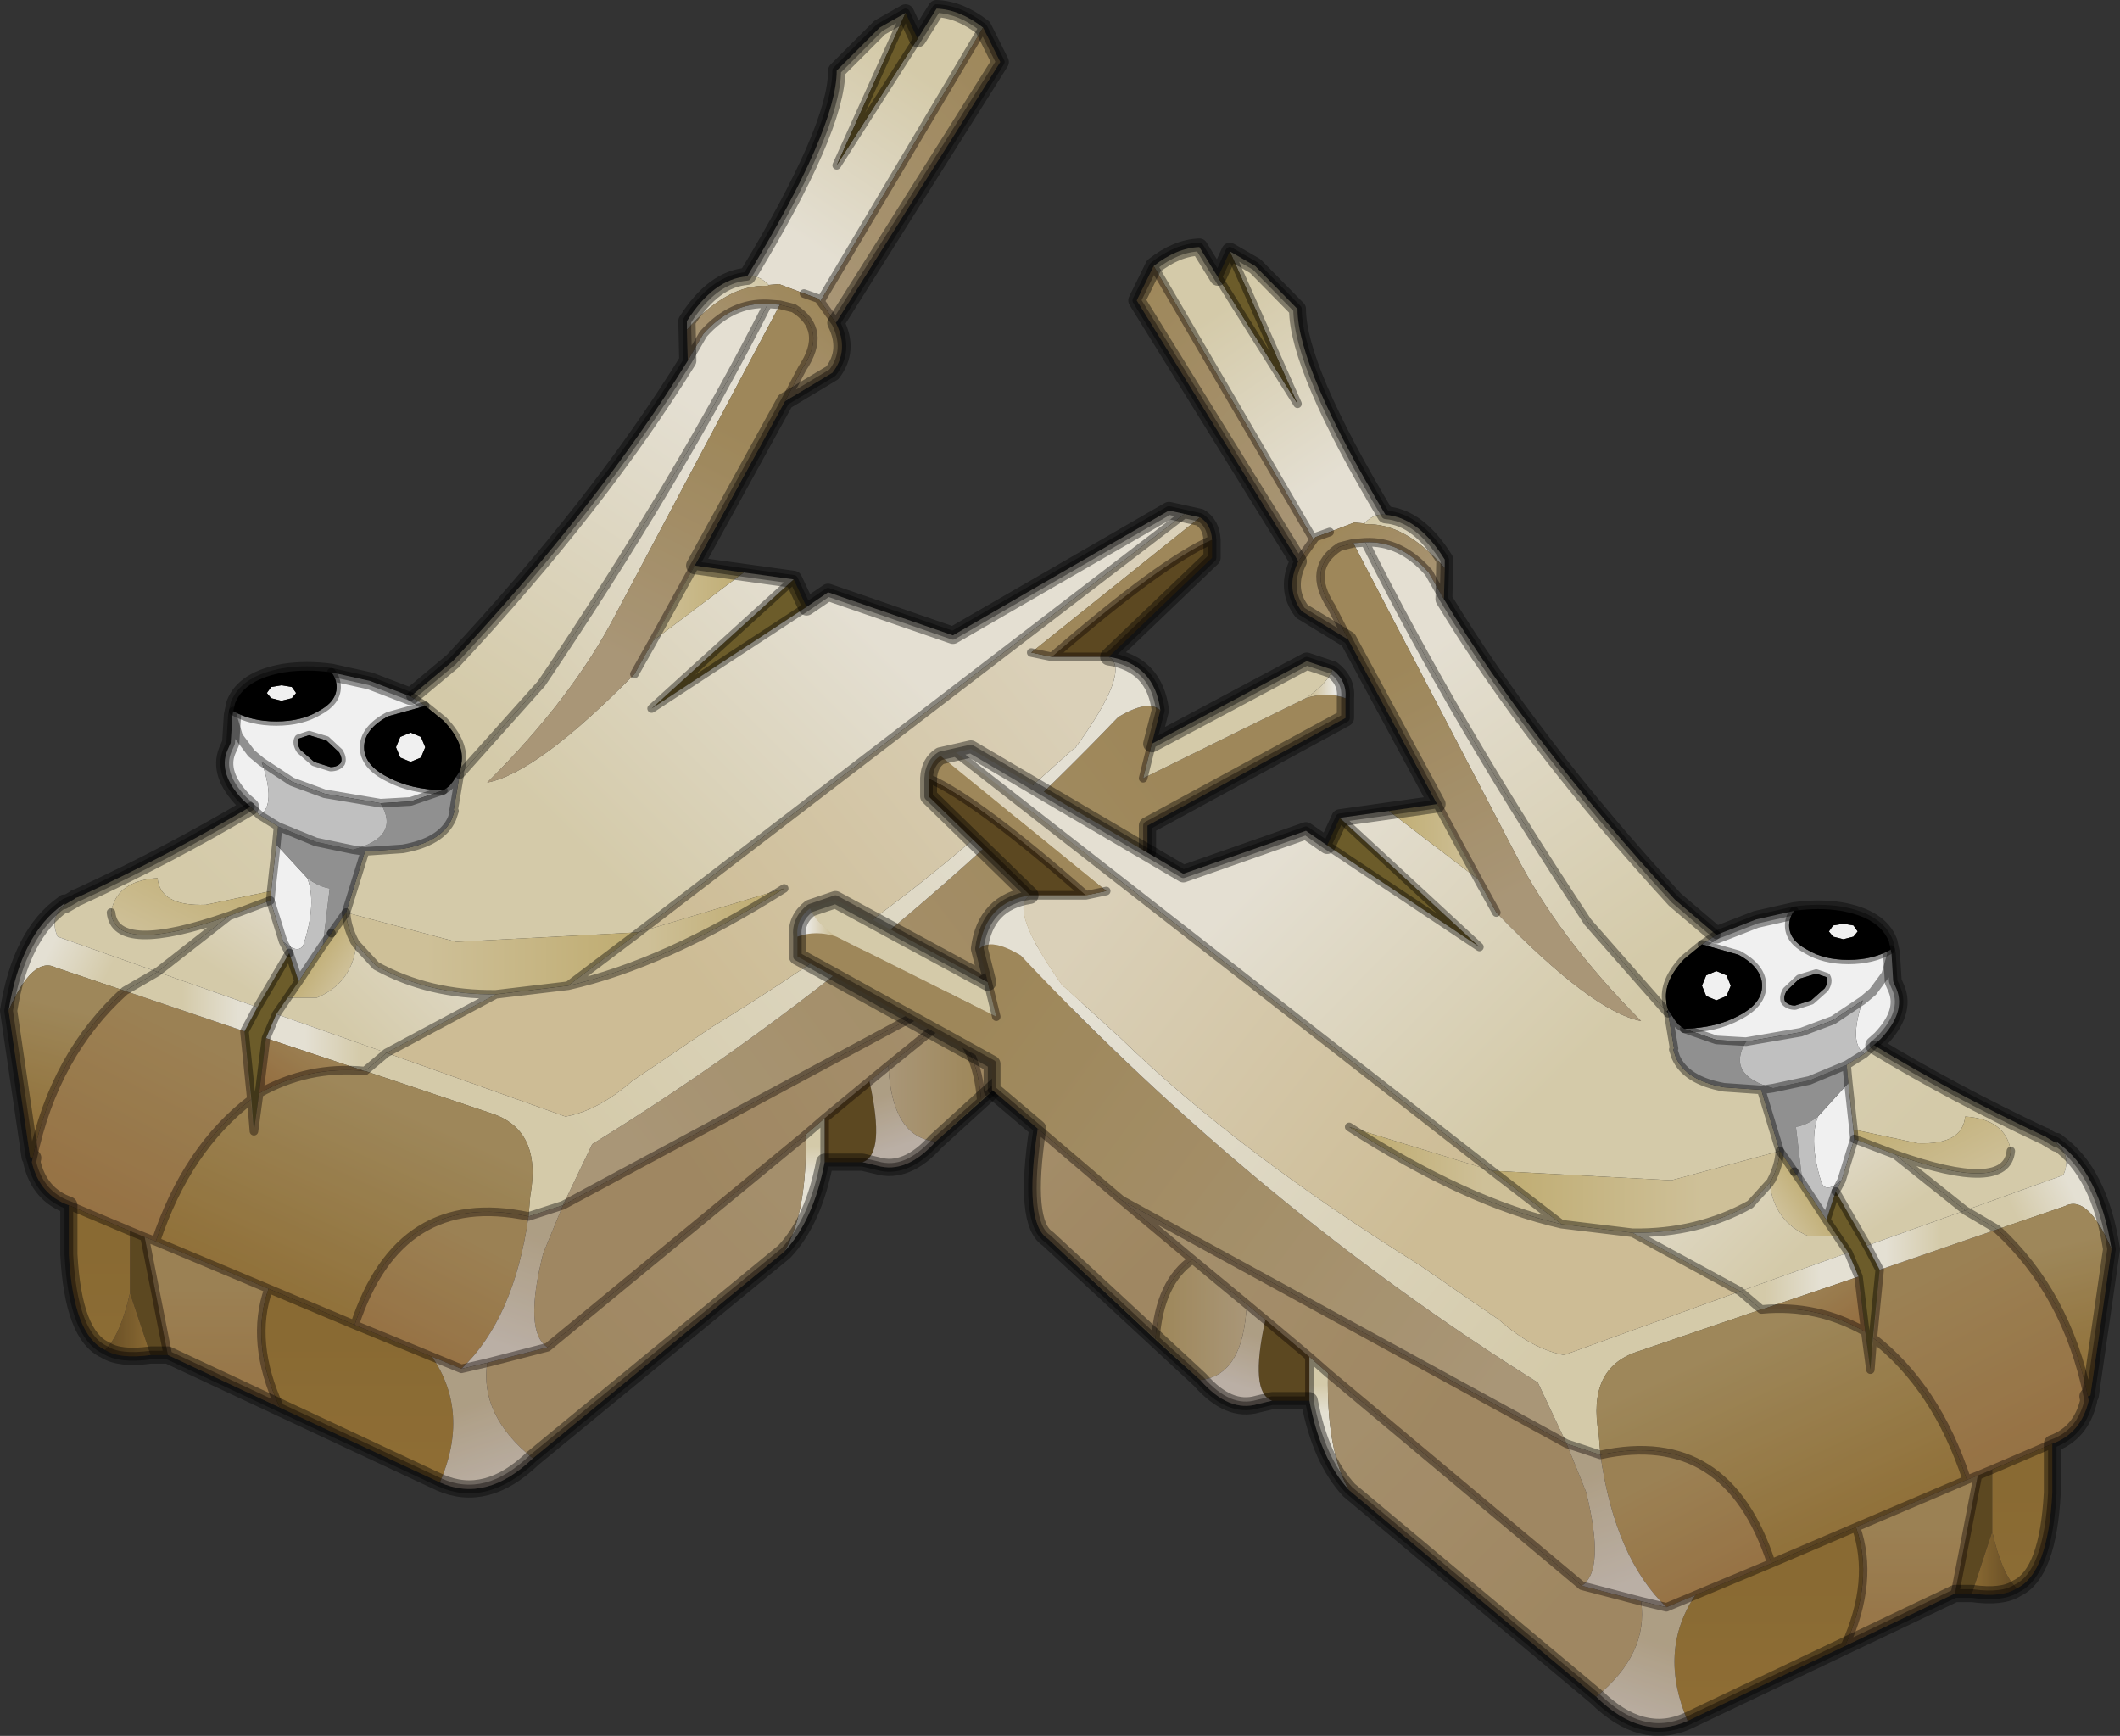 <svg viewBox="0 0 123.14 100.82" xmlns="http://www.w3.org/2000/svg" xmlns:xlink="http://www.w3.org/1999/xlink"><rect x="0" y="0" width="123.14" height="100.82" fill="#333333" stroke="none"/><g transform="translate(-213.4 -149.55)"><use transform="translate(213.4 149.55)" width="78.65" height="87" xlink:href="#a"/><use transform="matrix(-.983 0 0 1 336.54 163.4)" width="78.65" height="87" xlink:href="#a"/></g><defs><linearGradient id="c" x1="-819.2" x2="819.2" gradientTransform="matrix(-.004 .006 -.003 -.002 10.25 -34.7)" gradientUnits="userSpaceOnUse"><stop stop-color="#d4caa9" offset="0"/><stop stop-color="#e4dfd2" offset="1"/></linearGradient><linearGradient id="d" x1="-819.2" x2="819.2" gradientTransform="matrix(.006 -.01 .001 .001 13.7 -33.2)" gradientUnits="userSpaceOnUse"><stop stop-color="#cec098" offset="0"/><stop stop-color="#c0ad73" offset="1"/></linearGradient><linearGradient id="e" x1="-819.2" x2="819.2" gradientTransform="matrix(-.002 .002 -.001 -.001 2.9 -25.75)" gradientUnits="userSpaceOnUse"><stop stop-color="#d4caa9" offset="0"/><stop stop-color="#e4dfd2" offset="1"/></linearGradient><linearGradient id="f" x1="-819.2" x2="819.2" gradientTransform="matrix(.002 -.004 .004 .003 5.3 -23.85)" gradientUnits="userSpaceOnUse"><stop stop-color="#cec098" offset="0"/><stop stop-color="#c0ad73" offset="1"/></linearGradient><linearGradient id="g" x1="-819.2" x2="819.2" gradientTransform="matrix(.009 -.009 .011 .011 .45 -2.8)" gradientUnits="userSpaceOnUse"><stop stop-color="#d4caa9" offset="0"/><stop stop-color="#e4dfd2" offset="1"/></linearGradient><linearGradient id="h" x1="-819.2" x2="819.2" gradientTransform="matrix(.004 -.008 .002 .001 -.5 -12.2)" gradientUnits="userSpaceOnUse"><stop stop-color="#cec098" offset="0"/><stop stop-color="#c0ad73" offset="1"/></linearGradient><linearGradient id="i" x1="-819.2" x2="819.2" gradientTransform="matrix(.008 -.011 .003 .002 -5.9 -11.4)" gradientUnits="userSpaceOnUse"><stop stop-color="#d4caa9" offset="0"/><stop stop-color="#e4dfd2" offset="1"/></linearGradient><linearGradient id="j" x1="-819.2" x2="819.2" gradientTransform="matrix(.003 0 0 .003 1.25 -8.5)" gradientUnits="userSpaceOnUse"><stop stop-color="#cec098" offset="0"/><stop stop-color="#c0ad73" offset="1"/></linearGradient><linearGradient id="k" x1="-819.2" x2="819.2" gradientTransform="matrix(.018 -.014 .003 .004 13.05 12.8)" gradientUnits="userSpaceOnUse"><stop stop-color="#cec098" offset="0"/><stop stop-color="#c0ad73" offset="1"/></linearGradient><linearGradient id="l" x1="-819.2" x2="819.2" gradientTransform="matrix(.017 -.013 .005 .006 5.45 8.95)" gradientUnits="userSpaceOnUse"><stop stop-color="#d4caa9" offset="0"/><stop stop-color="#e4e0d3" offset="1"/></linearGradient><linearGradient id="m" x1="-819.2" x2="819.2" gradientTransform="matrix(.013 -.01 .004 .005 10.5 3.8)" gradientUnits="userSpaceOnUse"><stop stop-color="#cdbc95" offset="0"/><stop stop-color="#dad0b8" offset="1"/></linearGradient><linearGradient id="n" x1="-819.2" x2="819.2" gradientTransform="matrix(.001 0 0 .001 37.7 -3.8)" gradientUnits="userSpaceOnUse"><stop stop-color="#cec098" offset="0"/><stop stop-color="#f0f0f0" offset="1"/></linearGradient><linearGradient id="o" x1="-819.2" x2="819.2" gradientTransform="matrix(.006 -.006 .002 .002 23.3 11.65)" gradientUnits="userSpaceOnUse"><stop stop-color="#c2ad7d" offset="0"/><stop stop-color="#c8b78a" offset="1"/></linearGradient><linearGradient id="p" x1="-819.2" x2="819.2" gradientTransform="matrix(0 .001 -.001 0 7.45 23.9)" gradientUnits="userSpaceOnUse"><stop stop-color="#d4caa9" offset="0"/><stop stop-color="#e4e0d3" offset="1"/></linearGradient><linearGradient id="q" x1="-819.2" x2="819.2" gradientTransform="matrix(.009 -.006 .002 .003 8.1 20.15)" gradientUnits="userSpaceOnUse"><stop stop-color="#c2ad7d" offset="0"/><stop stop-color="#c8b78a" offset="1"/></linearGradient><linearGradient id="r" x1="-819.2" x2="819.2" gradientTransform="matrix(.003 0 0 .004 15 19.3)" gradientUnits="userSpaceOnUse"><stop stop-color="#cec098" offset="0"/><stop stop-color="#c0ad73" offset="1"/></linearGradient><linearGradient id="s" x1="-819.2" x2="819.2" gradientTransform="matrix(0 .002 -.003 .001 12.45 21.6)" gradientUnits="userSpaceOnUse"><stop stop-color="#d4caa9" offset="0"/><stop stop-color="#e4e0d3" offset="1"/></linearGradient><linearGradient id="t" x1="-819.2" x2="819.2" gradientTransform="matrix(.007 -.007 .003 .003 -.55 30.6)" gradientUnits="userSpaceOnUse"><stop stop-color="#c2ad7d" offset="0"/><stop stop-color="#c8b78a" offset="1"/></linearGradient><linearGradient id="u" x1="-819.2" x2="819.2" gradientTransform="matrix(.007 0 0 .003 -8.8 11.85)" gradientUnits="userSpaceOnUse"><stop stop-color="#cec098" offset="0"/><stop stop-color="#c0ad73" offset="1"/></linearGradient><linearGradient id="v" x1="-819.2" x2="819.2" gradientTransform="matrix(-.001 -.001 .002 -.003 -20.15 12.35)" gradientUnits="userSpaceOnUse"><stop stop-color="#cec098" offset="0"/><stop stop-color="#c0ad73" offset="1"/></linearGradient><linearGradient id="w" x1="-819.2" x2="819.2" gradientTransform="matrix(.005 -.005 .004 .004 -14.9 12.65)" gradientUnits="userSpaceOnUse"><stop stop-color="#d4caa9" offset="0"/><stop stop-color="#e4dfd2" offset="1"/></linearGradient><linearGradient id="x" x1="-819.2" x2="819.2" gradientTransform="matrix(-.004 .008 -.011 -.005 -19.35 27.5)" gradientUnits="userSpaceOnUse"><stop stop-color="#c0ad73" offset="0"/><stop stop-color="#ac8c43" offset="1"/></linearGradient><linearGradient id="y" x1="-819.2" x2="819.2" gradientTransform="matrix(-.002 -0 0 -.001 -19.95 17.25)" gradientUnits="userSpaceOnUse"><stop stop-color="#d4caa9" offset="0"/><stop stop-color="#e4e0d3" offset="1"/></linearGradient><linearGradient id="z" x1="-819.2" x2="819.2" gradientTransform="matrix(.004 -.001 0 .001 1.55 10.55)" gradientUnits="userSpaceOnUse"><stop stop-color="#cec098" offset="0"/><stop stop-color="#c0ad73" offset="1"/></linearGradient><linearGradient id="A" x1="-819.2" x2="819.2" gradientTransform="matrix(.015 -.014 .003 .003 -15.6 -4.2)" gradientUnits="userSpaceOnUse"><stop stop-color="#d4caa9" offset="0"/><stop stop-color="#e4dfd2" offset="1"/></linearGradient><linearGradient id="B" x1="-819.2" x2="819.2" gradientTransform="matrix(.002 -.003 .004 .002 -28.35 9.1)" gradientUnits="userSpaceOnUse"><stop stop-color="#cec098" offset="0"/><stop stop-color="#c0ad73" offset="1"/></linearGradient><linearGradient id="C" x1="-819.2" x2="819.2" gradientTransform="matrix(.002 -.004 .003 .002 -24.85 9.75)" gradientUnits="userSpaceOnUse"><stop stop-color="#d4caa9" offset="0"/><stop stop-color="#e4dfd2" offset="1"/></linearGradient><linearGradient id="D" x1="-819.2" x2="819.2" gradientTransform="matrix(-.002 -.001 .002 -.004 -35.2 13.3)" gradientUnits="userSpaceOnUse"><stop stop-color="#d4caa9" offset="0"/><stop stop-color="#e4e0d3" offset="1"/></linearGradient><linearGradient id="E" x1="-819.2" x2="819.2" gradientTransform="matrix(-.002 .005 -.004 -.001 -36.65 19.25)" gradientUnits="userSpaceOnUse"><stop stop-color="#c0ad73" offset="0"/><stop stop-color="#ac8c43" offset="1"/></linearGradient><linearGradient id="F" x1="-819.2" x2="819.2" gradientTransform="matrix(-.004 .008 -.006 -.003 -31.75 23.1)" gradientUnits="userSpaceOnUse"><stop stop-color="#bda56b" offset="0"/><stop stop-color="#b48d52" offset="1"/></linearGradient><linearGradient id="G" x1="-819.2" x2="819.2" gradientTransform="matrix(.002 .001 -0 .001 -27.1 14.85)" gradientUnits="userSpaceOnUse"><stop stop-color="#d4caa9" offset="0"/><stop stop-color="#e4e0d3" offset="1"/></linearGradient><linearGradient id="H" x1="-819.2" x2="819.2" gradientTransform="matrix(-.001 .002 -.003 -.002 -21.75 19)" gradientUnits="userSpaceOnUse"><stop stop-color="#bda56b" offset="0"/><stop stop-color="#b48d52" offset="1"/></linearGradient><linearGradient id="I" x1="-819.2" x2="819.2" gradientTransform="matrix(0 .006 -.005 0 -26.95 36.25)" gradientUnits="userSpaceOnUse"><stop stop-color="#bda56b" offset="0"/><stop stop-color="#b48d52" offset="1"/></linearGradient><linearGradient id="J" x1="-819.2" x2="819.2" gradientTransform="matrix(.002 0 0 .002 -31.9 33.45)" gradientUnits="userSpaceOnUse"><stop stop-color="#725d2d" offset="0"/><stop stop-color="#ac8c43" offset="1"/></linearGradient><linearGradient id="K" x1="-819.2" x2="819.2" gradientTransform="matrix(0 .006 -.002 0 -33.5 34.15)" gradientUnits="userSpaceOnUse"><stop stop-color="#a58841" offset="0"/><stop stop-color="#ac8c43" offset="1"/></linearGradient><linearGradient id="L" x1="-819.2" x2="819.2" gradientTransform="matrix(0 .004 -.007 0 -18.5 37.8)" gradientUnits="userSpaceOnUse"><stop stop-color="#a58841" offset="0"/><stop stop-color="#ac8c43" offset="1"/></linearGradient><linearGradient id="M" x1="-819.2" x2="819.2" gradientTransform="matrix(-.003 .005 -.004 -.002 -14.35 32.6)" gradientUnits="userSpaceOnUse"><stop stop-color="#bda56b" offset="0"/><stop stop-color="#b48d52" offset="1"/></linearGradient><linearGradient id="N" x1="-819.2" x2="819.2" gradientTransform="matrix(-.001 .004 -.003 -.001 -9 31.45)" gradientUnits="userSpaceOnUse"><stop stop-color="#d4caa9" offset="0"/><stop stop-color="#e4e0d3" offset="1"/></linearGradient><linearGradient id="O" x1="-819.2" x2="819.2" gradientTransform="matrix(.001 .003 -.003 .001 -11.35 40.55)" gradientUnits="userSpaceOnUse"><stop stop-color="#d4caa9" offset="0"/><stop stop-color="#e4e0d3" offset="1"/></linearGradient><use width="78.65" height="87" xlink:href="#b" id="a"/><g id="b"><path d="M4.1-27.45Q9.3-36 9.3-39.4l2.5-2.5 1.5-.85-4 8.85 4.7-7.35L15.1-43q1.35.05 2.7 1.1L8.35-26l-.1-.15-.85-.3L5.95-27l-.6.05L5.3-27q-.55-.55-1.2-.45" fill="url(#c)" fill-rule="evenodd" transform="translate(39.3 43.5)"/><path d="m17.8-41.9 1 2-9.55 15.15-.9-1.25 9.45-15.9" fill="url(#d)" fill-rule="evenodd" transform="translate(39.3 43.5)"/><path d="m6.8-9.85.75 1.6-9 5.9 8.25-7.5m24.3-2.3v1.05l-6 5.75h-3.3q6.35-5.5 9.3-6.8M10.8 24H8.6v-2.55l2.6-2.15q.95 4.25-.4 4.7m-40.35 11.2h-1l-1.2-3.6V28l.85.35 1.35 6.85M13.3-42.75l.7 1.5-4.7 7.35 4-8.85m-35.8 54.6.55 1.65-1.3 1.9-.6 1.4-.4 3.2-.3 2.2-.15-1.85-.4-3.95.75-1.4 1.85-3.15" fill="#6c5c2a" fill-rule="evenodd" transform="translate(39.3 43.5)"/><path d="M.6-24.35v-.5q1.55-2.45 3.5-2.6.65-.1 1.2.45l.05.05-.05.05Q2.95-27 .6-24.35" fill="url(#e)" fill-rule="evenodd" transform="translate(39.3 43.5)"/><path d="M9.25-24.75q.8 1.6-.2 2.9L6.3-20.2l1-1.9q1.5-2.25-.5-3.5l-.8-.2-.7-.05q-2.1-.1-3.75 1.75l-.9 1.55-.05-1.8Q2.95-27 5.3-26.9l.05-.05.6-.05 1.45.55.85.3.1.15.9 1.25" fill="url(#f)" fill-rule="evenodd" transform="translate(39.3 43.5)"/><path d="m3.9-10.25 2.9.4-8.25 7.5 9-5.9L8.8-9.1l7.25 2.5 12.55-7.25.9.2-31.7 24.3-10.6.55-6.4-1.7 1.1-3.55 2.2-.15q2.25-.4 2.85-1.75l.15-.45-.05-.05.35-2.05.1-.1 4.65-5.2Q.05-15.5 5.3-25.85l.7.05-9.55 18Q-6.1-2.9-11 1.95q2.9-.55 8.55-6.3l1.1-1.95 5.25-3.95" fill="url(#g)" fill-rule="evenodd" transform="translate(39.3 43.5)"/><path d="m6.3-20.2-5.25 9.55-2.4 4.35-1.1 1.95Q-8.1 1.4-11 1.95-6.1-2.9-3.55-7.8L6-25.8l.8.2q2 1.25.5 3.5l-1 1.9" fill="url(#h)" fill-rule="evenodd" transform="translate(39.3 43.5)"/><path d="M-15.45-3.05-13-5.1Q-4.55-14.15.65-22.55l.9-1.55q1.65-1.85 3.75-1.75Q.05-15.5-7.85-3.8l-4.65 5.2-.1-.1.05-.15.05-.2v-.1q.2-1.2-1.05-2.5l-1.05-.85-.85-.55" fill="url(#i)" fill-rule="evenodd" transform="translate(39.3 43.5)"/><path d="m1.05-10.65 2.85.4-5.25 3.95 2.4-4.35" fill="url(#j)" fill-rule="evenodd" transform="translate(39.3 43.5)"/><path d="M28.1-2.25 27.6-.3l-.5 2 9.45-4.65q1.2-.4 2.3 0v1.15l-11.5 6.25v1.5l-2.7 2.25-4.95 4.15L-6.6 26.5l1.7-3.55Q11.6 12.8 25.65-1.85q1.75-1.05 2.45-.4" fill="url(#k)" fill-rule="evenodd" transform="translate(39.3 43.5)"/><path d="M25.1-5.35q2.65.4 3 3.1-.7-.65-2.45.4Q11.6 12.8-4.9 22.95l-1.7 3.55-2 .65.1-1.2q.7-3.85-2.3-4.8l-7.3-2.45 1.25-1.05 10.4 3.7q1.9-.35 3.85-2.05l4.65-3.15Q12.9 9.5 19.75 2.95l3.35-3h.05q3.3-4.55 1.95-5.3" fill="url(#l)" fill-rule="evenodd" transform="translate(39.3 43.5)"/><path d="m29.5-13.65.9.2-9.8 7.85 1.2.25h3.3q1.35.75-1.95 5.3h-.05l-3.35 3Q12.9 9.5 2.05 16.15L-2.6 19.3q-1.95 1.7-3.85 2.05l-10.4-3.7 6.35-3.4 4.2-.5Q-.7 12.5 6.25 8.1l-8.45 2.55 31.7-24.3" fill="url(#m)" fill-rule="evenodd" transform="translate(39.3 43.5)"/><path d="M30.4-13.45q.65.4.7 1.3-2.95 1.3-9.3 6.8l-1.2-.25 9.8-7.85" fill="#c0ad73" fill-rule="evenodd" transform="translate(39.3 43.5)"/><path d="M38.1-4.6q.85.65.75 1.65-1.1-.4-2.3 0 1.2-.8 1.55-1.65" fill="url(#n)" fill-rule="evenodd" transform="translate(39.3 43.5)"/><path d="m27.6-.3 9-4.8 1.5.5q-.35.85-1.55 1.65L27.1 1.7l.5-2M-35.6 9l.05-.05v.1L-35.6 9" fill="#d4caa9" fill-rule="evenodd" transform="translate(39.3 43.5)"/><path d="M24.65 8.2q.85 5.5-.6 6.4l-6.35 5.85q-.25-3.35-2.2-4.65l4.2-3.45 4.95-4.15" fill="url(#o)" fill-rule="evenodd" transform="translate(39.3 43.5)"/><path d="M8.6 24q-.65 3.4-2.35 5.2 1.35-2.3 1.25-6.8l1.1-.95V24" fill="url(#p)" fill-rule="evenodd" transform="translate(39.3 43.5)"/><path d="m8.6 21.45-1.1.95-15 12.35q-1.4-.9-.25-5.45l1.15-2.8 26.3-14.15-4.2 3.45-3.2 2.6-1.1.9-2.6 2.15" fill="url(#q)" fill-rule="evenodd" transform="translate(39.3 43.5)"/><path d="m17.7 20.45-2.65 2.35q-2.55-.25-2.75-4.4l3.2-2.6q1.95 1.3 2.2 4.65" fill="url(#r)" fill-rule="evenodd" transform="translate(39.3 43.5)"/><path d="M15.05 22.8q-1.7 1.9-3.4 1.4l-.85-.2q1.35-.45.4-4.7l1.1-.9q.2 4.15 2.75 4.4" fill="url(#s)" fill-rule="evenodd" transform="translate(39.3 43.5)"/><path d="m6.25 29.2-14.6 12q-3.1-2.5-2.65-5.55l3.5-.9 15-12.35q.1 4.5-1.25 6.8" fill="url(#t)" fill-rule="evenodd" transform="translate(39.3 43.5)"/><path d="m-24.75 3.35-.4-.35q-1.5-1.55-.95-2.9l.2-.45.1-1.6.05-.25q1.05.6 2.5.6t2.45-.6q1.05-.55 1.05-1.4 0-.45-.3-.85l2.25.5 2.35.9.85.55-2.15.6q-1.4.75-1.4 1.8t1.4 1.75q1.3.7 3.2.75l-1.9.65-1.75.1-3.25-.55-1.9-.7L-24.1.75q.85 2.5-.1 3.1l-.55-.5m-1.05-5.3.35 1.2.75 1 .6.5-.6-.5-.75-1-.35-1.2m3.7-1.3-.25.3-.6.15-.6-.15-.25-.3.25-.35.6-.1.6.1.25.35m1.75 2.75-1-.3-.6.2q-.15.25.1.65l.8.7.95.3q.4 0 .6-.25.1-.25-.1-.6l-.75-.7m4.9-.45.6.25.25.6-.25.6-.6.25-.6-.25-.25-.6.25-.6.6-.25m-7.8 6.5 1.8 1.95q.55 1.45-.2 3.8-.25.7-1.2-.1l-.75-2.4.05-.55.3-2.7" fill="#f0f0f0" fill-rule="evenodd" transform="translate(39.3 43.5)"/><path d="m-12.6 1.5-.35 2.05.05.05-.15.45q-.6 1.35-2.85 1.75l-2.2.15-1.1 3.55-.85 1.2-.5.7.4-3.3q-.65-.1-1.3-.6l-1.8-1.95.1-1.05 2.2.9 2.15.45q2.8-.75 1.6-2.7l1.75-.1 1.9-.65.35-.25.2-.25.4-.6v.2m-5.5 4.45-.7-.1.7.1" fill="#909090" fill-rule="evenodd" transform="translate(39.3 43.5)"/><path d="m-25.75-2.2.1-.45q.55-1.4 2.85-1.8 1.3-.2 2.75 0 .3.4.3.85 0 .85-1.05 1.4-1 .6-2.45.6t-2.5-.6m3.65-1.05-.25-.35-.6-.1-.6.1-.25.35.25.3.6.15.6-.15.25-.3m1.75 2.75.75.7q.2.35.1.6-.2.25-.6.25l-.95-.3-.8-.7q-.25-.4-.1-.65l.6-.2 1 .3m6.8 2.9q-1.9-.05-3.2-.75-1.4-.7-1.4-1.75t1.4-1.8l2.15-.6 1.05.85q1.25 1.3 1.05 2.5v.1l-.05.2-.05.15-.4.6-.2.25-.35.25m-1.9-3.35-.6.25-.25.6.25.6.6.25.6-.25.25-.6-.25-.6-.6-.25" fill-rule="evenodd" transform="translate(39.3 43.5)"/><path d="M-17.2 3.15q1.2 1.95-1.6 2.7l-2.15-.45-2.2-.9-1.05-.65q.95-.6.1-3.1l1.75 1.15 1.9.7 3.25.55m-4.25 4.35q.65.5 1.3.6l-.4 3.3-1.4 2.1-.55-1.65-.35-.65q.95.8 1.2.1.75-2.35.2-3.8" fill="silver" fill-rule="evenodd" transform="translate(39.3 43.5)"/><path d="m-19.2 9.5 6.4 1.7 10.6-.55-4.1 3.1-4.2.5q-3.85.05-6.95-1.65l-1.15-1.25-.1-.15q-.45-.85-.5-1.7" fill="url(#u)" fill-rule="evenodd" transform="translate(39.3 43.5)"/><path d="M-19.2 9.5q.05.85.5 1.7l.1.15q-.25 2.25-2.3 3.1h-1.7l.65-.95 1.4-2.1.5-.7.85-1.2" fill="url(#v)" fill-rule="evenodd" transform="translate(39.3 43.5)"/><path d="m-18.6 11.35 1.15 1.25q3.1 1.7 6.95 1.65l-6.35 3.4-6.4-2.25.65-.95h1.7q2.05-.85 2.3-3.1" fill="url(#w)" fill-rule="evenodd" transform="translate(39.3 43.5)"/><path d="m-18.1 18.7 7.3 2.45q3 .95 2.3 4.8l-.1 1.2q-7.5-1.6-10.1 6.3l-5-2.1-6.55-2.75q1.8-5.4 5.55-8.25l.15 1.85.3-2.2q2.85-1.6 6.1-1.3h.05" fill="url(#x)" fill-rule="evenodd" transform="translate(39.3 43.5)"/><path d="m-16.85 17.65-1.25 1.05h-.05l-5.7-1.9.6-1.4 6.4 2.25" fill="url(#y)" fill-rule="evenodd" transform="translate(39.3 43.5)"/><path d="m-6.3 13.75 4.1-3.1L6.25 8.1Q-.7 12.5-6.3 13.75" fill="url(#z)" fill-rule="evenodd" transform="translate(39.3 43.5)"/><path d="m-34.95 8.7.05-.05.15-.05q5.3-2.45 10-5.25l.55.5 1.05.65-.1 1.05-.3 2.7-3.8.8q-2.65.1-2.8-1.55-2.4.15-2.7 2 .25 2.5 6.85.2l-4.15 3.25-5.8-2.05q-.5-1.1.4-1.85l.6-.35" fill="url(#A)" fill-rule="evenodd" transform="translate(39.3 43.5)"/><path d="M-32.85 9.5q.3-1.85 2.7-2 .15 1.65 2.8 1.55l3.8-.8-.05.55-2.4.9q-6.6 2.3-6.85-.2" fill="url(#B)" fill-rule="evenodd" transform="translate(39.3 43.5)"/><path d="m-26 9.7 2.4-.9.75 2.4.35.65-1.85 3.15-5.8-2.05L-26 9.7" fill="url(#C)" fill-rule="evenodd" transform="translate(39.3 43.5)"/><path d="M-38.8 15.2q.7-4.45 3.2-6.2l.05.05q-.9.75-.4 1.85l5.8 2.05-1.9 1.1-4-1.35q-1.35-.7-2.75 2.5" fill="url(#D)" fill-rule="evenodd" transform="translate(39.3 43.5)"/><path d="m-37.55 23.7-1.25-8.5q1.4-3.2 2.75-2.5l4 1.35q-4.1 3.7-5.35 9.7l-.15-.05" fill="url(#E)" fill-rule="evenodd" transform="translate(39.3 43.5)"/><path d="M-35.3 26.5q-1.7-.6-2.15-2.5l.05-.25q1.25-6 5.35-9.7l6.95 2.35.4 3.95q-3.75 2.85-5.55 8.25l-.65-.25-.85-.35-3.55-1.5" fill="url(#F)" fill-rule="evenodd" transform="translate(39.3 43.5)"/><path d="m-32.05 14.05 1.9-1.1 5.8 2.05-.75 1.4-6.95-2.35" fill="url(#G)" fill-rule="evenodd" transform="translate(39.3 43.5)"/><path d="m-24.25 20 .4-3.2 5.7 1.9q-3.25-.3-6.1 1.3" fill="url(#H)" fill-rule="evenodd" transform="translate(39.3 43.5)"/><path d="m-23.05 38.25-6.5-3.05-1.35-6.85.65.25 6.55 2.75q-1.1 3.1.65 6.9" fill="url(#I)" fill-rule="evenodd" transform="translate(39.3 43.5)"/><path d="M-30.55 35.2q-1.8.25-2.65-.3.9-.85 1.45-3.3l1.2 3.6" fill="url(#J)" fill-rule="evenodd" transform="translate(39.3 43.5)"/><path d="M-33.2 34.9q-1.85-.85-2.1-5.55V26.5l3.55 1.5v3.6q-.55 2.45-1.45 3.3" fill="url(#K)" fill-rule="evenodd" transform="translate(39.3 43.5)"/><path d="m-13.75 42.6-9.3-4.35q-1.75-3.8-.65-6.9l5 2.1 4.5 1.85q2.2 3.25.45 7.3" fill="url(#L)" fill-rule="evenodd" transform="translate(39.3 43.5)"/><path d="M-18.7 33.45q2.6-7.9 10.1-6.3-.85 5.95-3.9 8.85l-1.7-.7-4.5-1.85" fill="url(#M)" fill-rule="evenodd" transform="translate(39.3 43.5)"/><path d="m-8.6 27.15 2-.65-1.15 2.8q-1.15 4.55.25 5.45l-3.5.9-1.5.35q3.05-2.9 3.9-8.85" fill="url(#N)" fill-rule="evenodd" transform="translate(39.3 43.5)"/><path d="M-8.35 41.2q-2.7 2.6-5.4 1.4 1.75-4.05-.45-7.3l1.7.7 1.5-.35q-.45 3.05 2.65 5.55" fill="url(#O)" fill-rule="evenodd" transform="translate(39.3 43.5)"/><path d="m57.1 1.6 1 2-9.55 15.15q.8 1.6-.2 2.9L45.6 23.3l-5.25 9.55 2.85.4 2.9.4.75 1.6 1.25-.85 7.25 2.5 12.55-7.25 1.8.4q.65.4.7 1.3v1.05l-6 5.75q2.65.4 3 3.1l-.5 1.95 9-4.8 1.5.5q.85.65.75 1.65v1.15l-11.5 6.25v1.5l-2.7 2.25q.85 5.5-.6 6.4L57 63.95l-2.65 2.35q-1.7 1.9-3.4 1.4l-.85-.2h-2.2q-.65 3.4-2.35 5.2l-14.6 12q-2.7 2.6-5.4 1.4l-9.3-4.35-6.5-3.05h-1q-1.8.25-2.65-.3-1.85-.85-2.1-5.55V70q-1.7-.6-2.15-2.5l-.1-.3L.5 58.7q.7-4.45 3.2-6.2l.05-.05.6-.25.05-.05.15-.05q5.3-2.45 10-5.25m9.3-6.4 2.45-2.05q8.45-9.05 13.65-17.45l-.05-1.8v-.5q1.55-2.45 3.5-2.6Q48.6 7.5 48.6 4.1l2.5-2.5 1.5-.85.7 1.5L54.4.5q1.35.05 2.7 1.1l-9.45 15.9.9 1.25m-1.85-1.7.85.3.1.15m-3.05.15.7.05.8.2q2 1.25.5 3.5l-1 1.9m7-22.55-4 8.85 4.7-7.35m-13.35 18.7.9-1.55q1.65-1.85 3.75-1.75Q39.35 28 31.45 39.7l-4.65 5.2-.1.1m10.4 9.15 31.7-24.3m-46.35 31.3L21.2 62.2m9.5 8.45 2-.65m28.4-31.85-1.2-.25m4.5.25h-3.3q6.35-5.5 9.3-6.8m-4 13.85.5-2m-19 24.3v-2.55l-1.1.95m4.8-4 3.2-2.6 4.2-3.45L32.7 70m-.9 8.25 15-12.35m8-6.6q1.95 1.3 2.2 4.65m-5.4-2.05-1.1.9-2.6 2.15m11.1-9.1 4.95-4.15m-44.7-12.65q.3.4.3.85 0 .85-1.05 1.4-1 .6-2.45.6t-2.5-.6m12.2 4.6q-1.9-.05-3.2-.75-1.4-.7-1.4-1.75t1.4-1.8l2.15-.6m13.25-3.8-1.1 1.95M20.1 53q.05.85.5 1.7m.1.15 1.15 1.25q3.1 1.7 6.95 1.65l4.2-.5 4.1-3.1m8.45-2.55Q38.6 56 33 57.25m-10.55 3.9 6.35-3.4m-7.65 4.45h.05m-2.45-7.3.5-.7M6.45 53q.25 2.5 6.85.2l2.4-.9m1.1 3.05.55 1.65 1.4-2.1m-15-2.35.6-.35M1.9 67.25q1.25-6 5.35-9.7l1.9-1.1 4.15-3.25M1.85 67.5l.05-.25m13.15-3.75.4-3.2.6-1.4 1.3-1.9m-2.4 1.5-.75 1.4.4 3.95.15 1.85.3-2.2q2.85-1.6 6.1-1.3m-6.2-3.7 1.85-3.15M9.05 72.1l6.55 2.75 5 2.1q2.6-7.9 10.1-6.3m-23.15.85L4 70m3.55 1.5.85.35.65.25q1.8-5.4 5.55-8.25m1 11q-1.1 3.1.65 6.9m-6.5-3.05L8.4 71.85m18.4 7.65 1.5-.35 3.5-.9m-11.2-1.3 4.5 1.85 1.7.7m13.55-46.65-2.4 4.35m8.9-1.95-9 5.9 8.25-7.5" fill="none" stroke="#000" stroke-linecap="round" stroke-linejoin="round" stroke-opacity=".4" stroke-width=".5"/><path d="m14.55 46.85-.4-.35q-1.5-1.55-.95-2.9l.2-.45.1-1.6.05-.25.1-.45q.55-1.4 2.85-1.8 1.3-.2 2.75 0l2.25.5 2.35.9M26.7 45l-.35 2.05.05.05-.15.45q-.6 1.35-2.85 1.75l-2.2.15L20.1 53m-4.9-8.75-.6-.5-.75-1-.35-1.2M18.95 43l.75.7q.2.35.1.6-.2.25-.6.25l-.95-.3-.8-.7q-.25-.4-.1-.65l.6-.2 1 .3m5.75-2-.85-.55m.85.55 1.05.85q1.25 1.3 1.05 2.5v.1l-.05.2-.05.15v.2m.05-.35-.05.15-.4.6-.2.25-.35.25-1.9.65-1.75.1-3.25-.55-1.9-.7-1.75-1.15m5.3 5.1.7.1m-1.95 4.75.85-1.2m-5-5.65 1.05.65 2.2.9 2.15.45M16.15 48l-.1 1.05m-.95-1.7-.55-.5m1.15 5.45.05-.55.3-2.7m-.35 3.25.75 2.4.35.65" fill="none" stroke="#000" stroke-linecap="round" stroke-linejoin="round" stroke-opacity=".4" stroke-width=".5"/><path d="M18.8-39.9 9.25-24.75q.8 1.6-.2 2.9L6.3-20.2-2.45-4.35Q-8.1 1.4-11 1.95-6.1-2.9-3.55-7.8L6-25.8l-.7-.05q-2.1-.1-3.75 1.75l-.9 1.55-.05-1.8Q2.95-27 5.3-26.9l.05-.05.6-.05 2.3.85.1.15 9.45-15.9 1 2m3 34.55-1.2-.25 9.8-7.85q.65.4.7 1.3v1.05l-6 5.75h-3.3m6.3 3.1-1 3.95 9.45-4.65q1.2-.4 2.3 0v1.15l-11.5 6.25v1.5l-2.7 2.25q.85 5.5-.6 6.4l-9 8.2q-1.7 1.9-3.4 1.4l-.85-.2H8.6v-2.55l-1.1.95q.1 4.5-1.25 6.8l-14.6 12q-2.7 2.6-5.4 1.4l-15.8-7.4h-1q-1.8.25-2.65-.3-1.85-.85-2.1-5.55V26.5q-1.7-.6-2.15-2.5l.05-.25-.15-.05-1.25-8.5q1.4-3.2 2.75-2.5l10.95 3.7.55 5.8.7-5.4 5.7 1.9h.05l7.3 2.45q3 .95 2.3 4.8l-.1 1.2 2-.65 1.7-3.55Q11.6 12.8 25.65-1.85q1.75-1.05 2.45-.4" fill="#250000" fill-opacity=".22" fill-rule="evenodd" transform="translate(39.3 43.5)"/><path d="m11.8-41.9-2.5 2.5q0 3.4-5.2 11.95-1.95.15-3.5 2.6l.05 2.3Q-4.55-14.15-13-5.1l-2.45 2.05-2.35-.9-2.25-.5q-1.45-.2-2.75 0-2.3.4-2.85 1.8l-.1.45-.05.25-.1 1.6-.2.45q-.55 1.35.95 2.9l.4.35q-4.7 2.8-10 5.25l-.15.05-.05.05-.6.35v-.1l-.05.05q-2.5 1.75-3.2 6.2l1.25 8.5.15.05-.05.25q.45 1.9 2.15 2.5v2.85q.25 4.7 2.1 5.55.85.55 2.65.3h1l15.8 7.4q2.7 1.2 5.4-1.4l14.6-12q1.7-1.8 2.35-5.2h2.2l.85.2q1.7.5 3.4-1.4l9-8.2q1.45-.9.6-6.4l2.7-2.25v-1.5l11.5-6.25v-1.15q.1-1-.75-1.65l-1.5-.5-9 4.8.5-1.95q-.35-2.7-3-3.1l6-5.75v-1.05q-.05-.9-.7-1.3l-1.8-.4L16.05-6.6 8.8-9.1l-1.25.85-.75-1.6-5.75-.8L6.3-20.2l2.75-1.65q1-1.3.2-2.9L18.8-39.9l-1-2q-1.35-1.05-2.7-1.1L14-41.25l-.7-1.5z" fill="none" stroke="#000" stroke-linecap="round" stroke-linejoin="round" stroke-opacity=".4" transform="translate(39.3 43.5)"/></g></defs></svg>